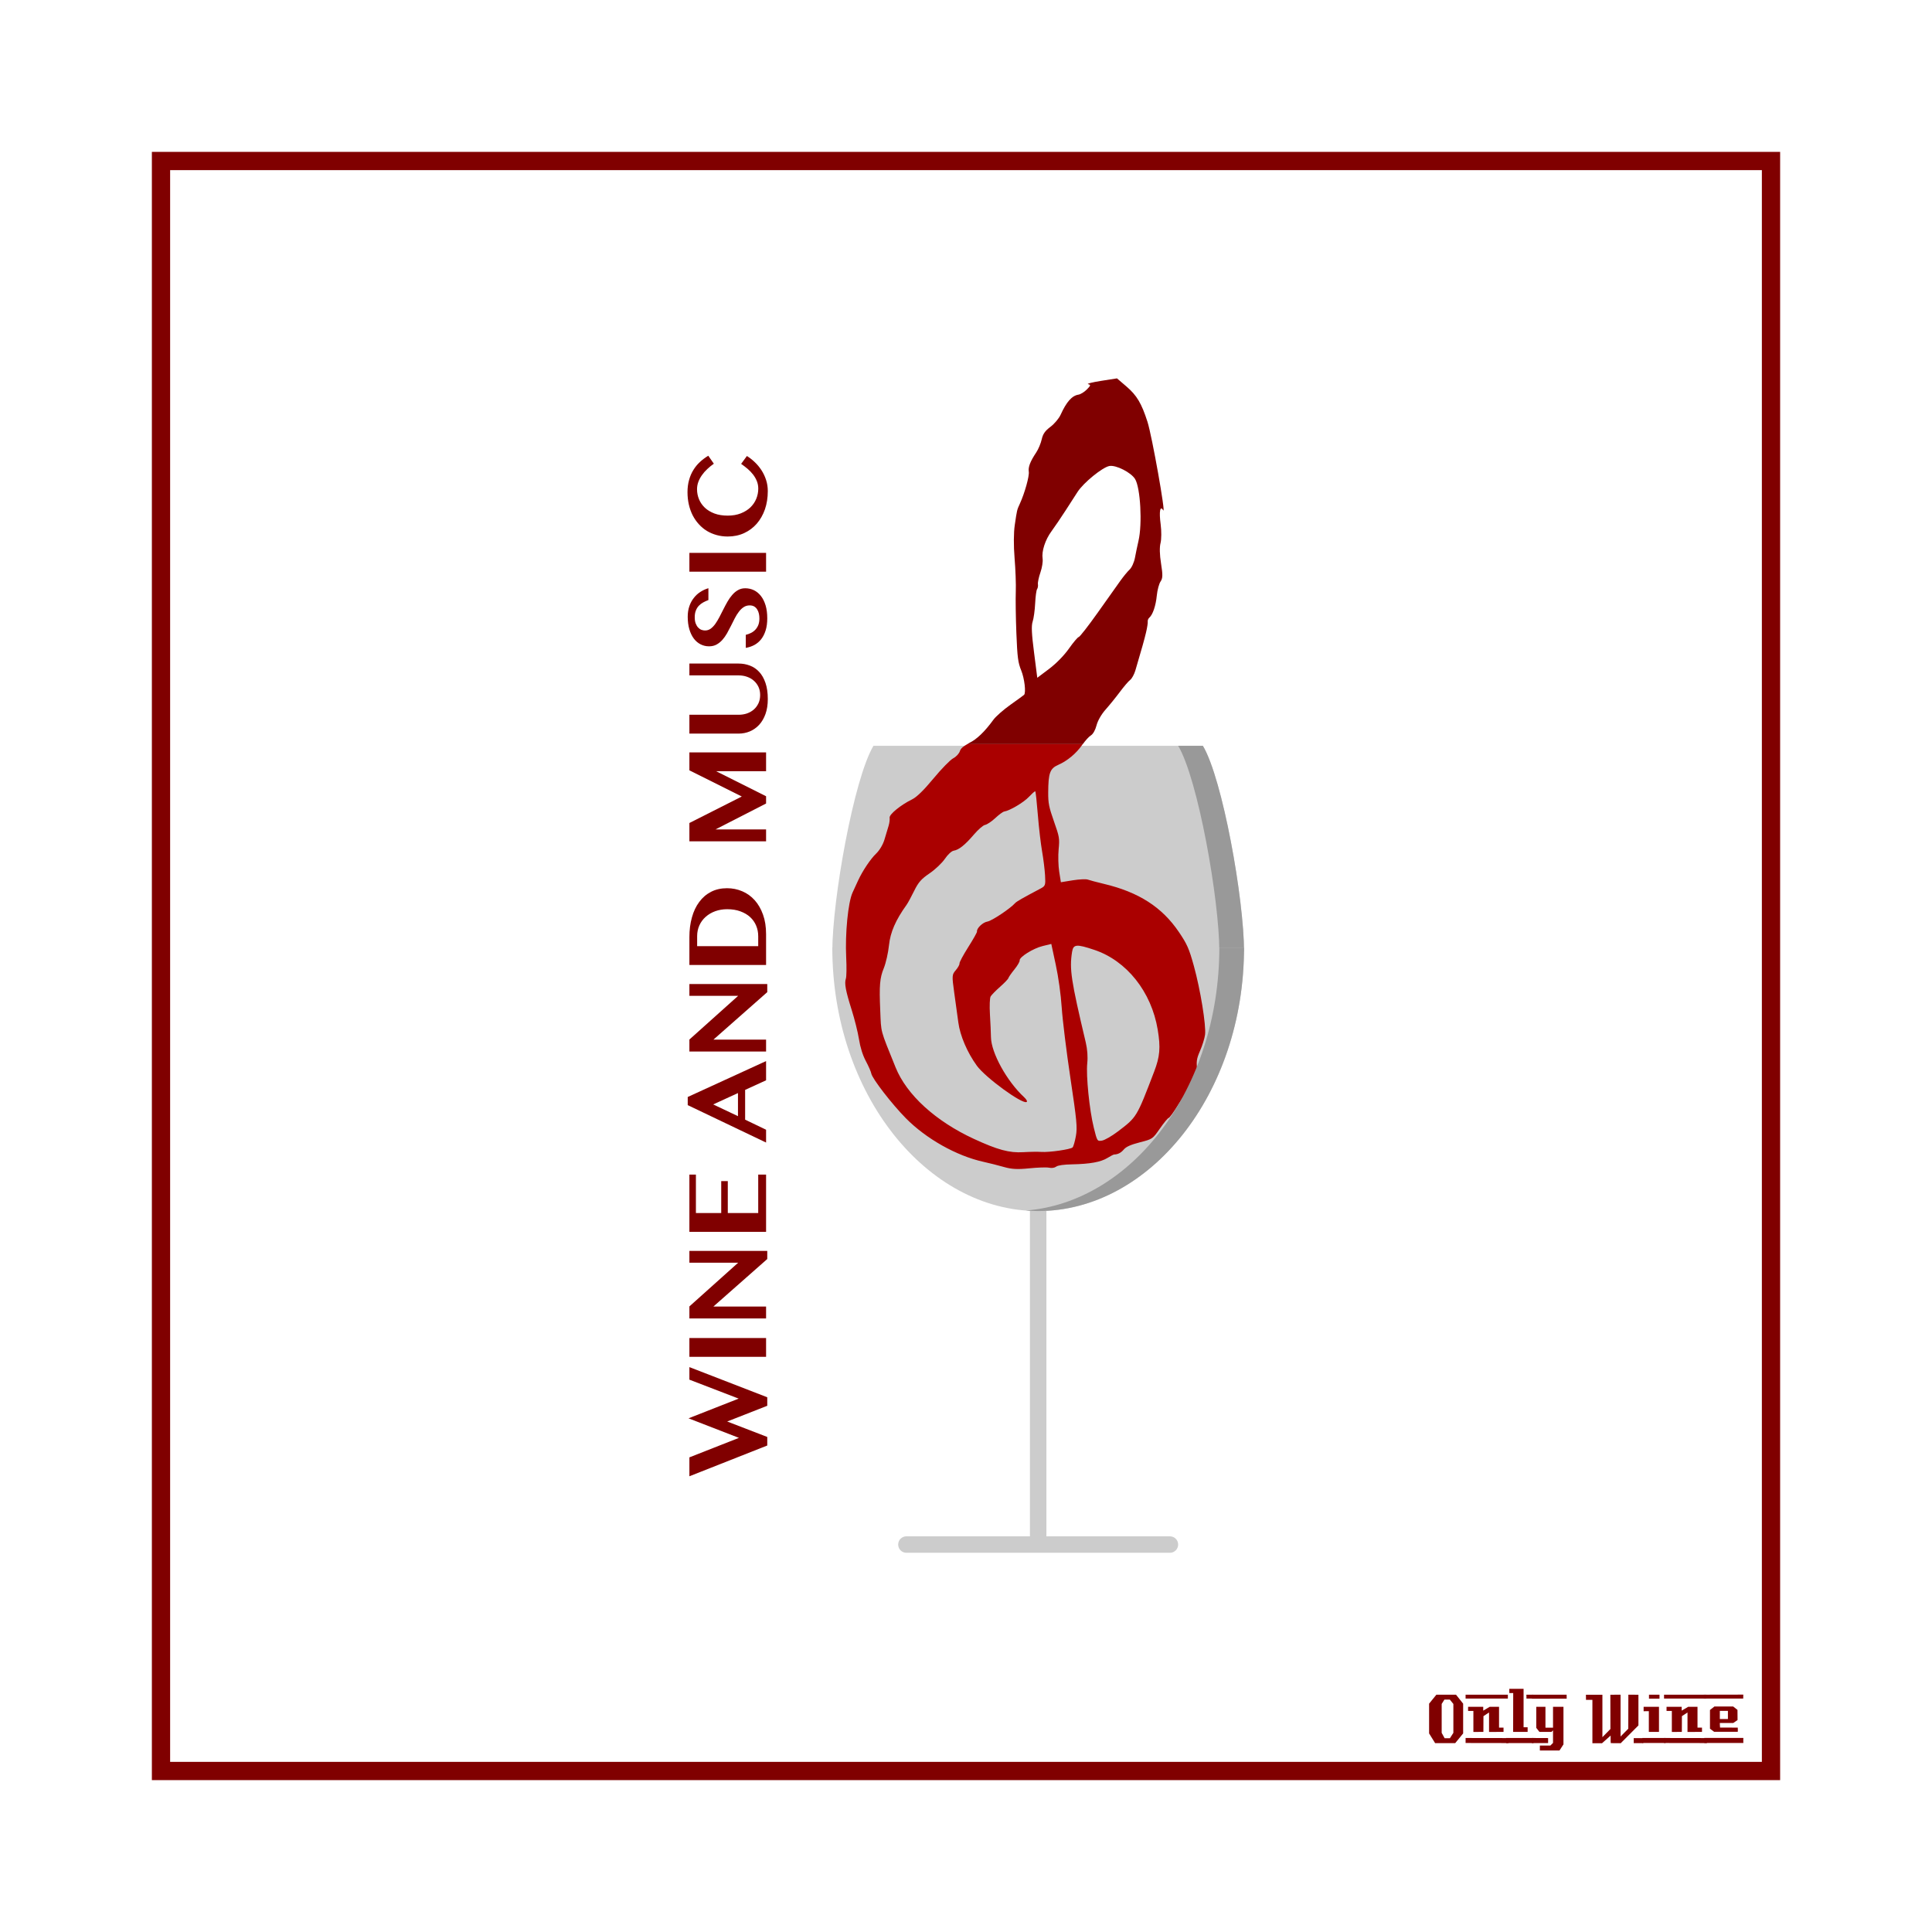 <svg:svg xmlns:dc="http://purl.org/dc/elements/1.1/" xmlns:ns1="http://sodipodi.sourceforge.net/DTD/sodipodi-0.dtd" xmlns:ns2="http://www.inkscape.org/namespaces/inkscape" xmlns:ns3="http://www.w3.org/1999/xlink" xmlns:ns5="http://creativecommons.org/ns#" xmlns:rdf="http://www.w3.org/1999/02/22-rdf-syntax-ns#" xmlns:svg="http://www.w3.org/2000/svg" height="1051.081" id="svg2" version="1.1" viewBox="-82.627 -82.627 1051.081 1051.081" width="1051.081" ns1:docname="OnlyWine-199.svg" ns2:version="0.48+devel r9772">
  <svg:defs id="defs4">
    <svg:linearGradient id="linearGradient4564" ns2:collect="always">
      <svg:stop id="stop4560" offset="0" style="stop-color:#ffffff;stop-opacity:1;" />
      <svg:stop id="stop4562" offset="1" style="stop-color:#ffffff;stop-opacity:0;" />
    </svg:linearGradient>
    <svg:linearGradient gradientTransform="translate(-0.024,-0.047)" gradientUnits="userSpaceOnUse" id="linearGradient4566" x1="124.309" x2="120.389" y1="239.263" y2="237.001" ns2:collect="always" ns3:href="#linearGradient4564" />
  </svg:defs>
  <ns1:namedview bordercolor="#666666" borderopacity="1.0" id="base" pagecolor="#ffffff" showgrid="false" showguides="true" units="px" ns2:current-layer="layer2" ns2:cx="668.18826" ns2:cy="442.91336" ns2:document-units="px" ns2:guide-bbox="true" ns2:pageopacity="0.0" ns2:pageshadow="2" ns2:window-height="851" ns2:window-maximized="1" ns2:window-width="1440" ns2:window-x="0" ns2:window-y="1" ns2:zoom="0.78570671" />
  <svg:g id="layer1" transform="translate(0,-166.536)" ns1:insensitive="true" ns2:groupmode="layer" ns2:label="Background">
    <svg:rect height="875.894" id="rect3840" style="color:#000000;fill:none;stroke:#800000;stroke-width:9.933;stroke-linecap:butt;stroke-linejoin:miter;stroke-miterlimit:4;stroke-opacity:1;stroke-dasharray:none;stroke-dashoffset:0;marker:none;visibility:visible;display:inline;overflow:visible;enable-background:accumulate" width="875.901" x="4.963" y="171.502" />
    <svg:g id="g3889" style="fill:#800000">
      <svg:path d="m 713.379,1026.962 -4.32,5.28 -10.92,0 -3.28,-5.28 0,-16.2 3.96,-4.88 10.68,0 3.88,4.88 0,16.2 m -5.32,-0.32 0,-15.72 -1.92,-2.36 -2.96,0 -1.48,2.36 0,15.72 1.6,2.92 2.88,0 1.88,-2.92" id="path3847" style="font-size:40px;font-style:normal;font-variant:normal;font-weight:normal;font-stretch:normal;text-align:start;line-height:125%;letter-spacing:0px;word-spacing:0px;writing-mode:lr-tb;text-anchor:start;fill:#800000;fill-opacity:1;stroke:none;font-family:LambrettistA;-inkscape-font-specification:LambrettistA" ns2:connector-curvature="0" />
      <svg:path d="m 737.71,1008.002 -23,0 0,-2.12 23,0 0,2.12 m -2.36,18.12 c -3.733,0 -6.36,0.013 -7.88,0.04 l 0,-10.6 -3.04,2 -0.04,8.56 -5.44,0.04 c 0,0 0,-3.813 0,-11.44 l -2.88,0 c -0.027,-1.52 -0.027,-2.267 0,-2.24 l 8.24,0 0,2.08 3.52,-2.08 5.08,0 c -2e-5,0 -2e-5,3.773 0,11.32 l 2.44,0 0,2.32 m 2.68,6.08 -23.32,-0.04 0,-2.72 23.32,0.04 c -2e-5,0 -2e-5,0.907 0,2.72" id="path3849" style="font-size:40px;font-style:normal;font-variant:normal;font-weight:normal;font-stretch:normal;text-align:start;line-height:125%;letter-spacing:0px;word-spacing:0px;writing-mode:lr-tb;text-anchor:start;fill:#800000;fill-opacity:1;stroke:none;font-family:LambrettistA;-inkscape-font-specification:LambrettistA" ns2:connector-curvature="0" />
      <svg:path d="m 751.538,1008.002 -3.72,0 c -10e-6,-0.72 -10e-6,-1.12 0,-1.2 -0.027,-0.08 -0.04,-0.387 -0.04,-0.92 l 3.76,0 0,2.12 m -3.08,18.12 -7.88,0 0.04,-21.12 -2.12,0 0,-2.32 7.76,0 0,20.92 2.2,0 0,2.52 m 3.2,6.08 -14.88,0 c 0,0 0,-0.92 0,-2.76 l 14.84,0 c -10e-6,0.747 0.013,1.667 0.04,2.76" id="path3851" style="font-size:40px;font-style:normal;font-variant:normal;font-weight:normal;font-stretch:normal;text-align:start;line-height:125%;letter-spacing:0px;word-spacing:0px;writing-mode:lr-tb;text-anchor:start;fill:#800000;fill-opacity:1;stroke:none;font-family:LambrettistA;-inkscape-font-specification:LambrettistA" ns2:connector-curvature="0" />
      <svg:path d="m 769.717,1008.042 -18.92,0.04 c 0,-1.467 0,-2.2 0,-2.2 l 18.88,0 c 0.027,1.333 0.04,2.053 0.04,2.16 m -1.76,24.88 -2.16,3.32 -10.68,0 0,-2.68 5.72,0 1.44,-1.44 0,-6.84 -0.84,0.84 -6.56,0 -1.72,-2.2 0,-11.44 5,0 0,11.36 4.12,0 0,-11.36 5.68,0 0,20.44 m -8.36,-0.72 -8.8,0 0,-2.76 8.8,0.04 0,2.72" id="path3853" style="font-size:40px;font-style:normal;font-variant:normal;font-weight:normal;font-stretch:normal;text-align:start;line-height:125%;letter-spacing:0px;word-spacing:0px;writing-mode:lr-tb;text-anchor:start;fill:#800000;fill-opacity:1;stroke:none;font-family:LambrettistA;-inkscape-font-specification:LambrettistA" ns2:connector-curvature="0" />
      <svg:path d="m 811.381,1032.242 -5.2,0 0,-2.72 5.2,0 0,2.72 m -2.64,-9.64 -9.64,9.68 c -2,0 -3.8,-0.013 -5.4,-0.04 -0.08,0 -0.107,-1.373 -0.08,-4.12 l -4.76,4.24 c -10e-6,-0.027 -0.013,-0.053 -0.04,-0.08 l -5.12,0 c -10e-6,0 -10e-6,-7.867 0,-23.6 l -3.48,0 -0.04,-2.76 8.96,0 0,23.08 4.36,-4.44 -0.04,-18.64 c 2.187,10e-5 4.04,-0.013 5.56,-0.04 l 0,22.76 4.2,-4.24 0.04,-18.52 c 1.387,0.027 3.213,0.04 5.48,0.04 -3e-5,3.28 -3e-5,8.84 0,16.68" id="path3855" style="font-size:40px;font-style:normal;font-variant:normal;font-weight:normal;font-stretch:normal;text-align:start;line-height:125%;letter-spacing:0px;word-spacing:0px;writing-mode:lr-tb;text-anchor:start;fill:#800000;fill-opacity:1;stroke:none;font-family:LambrettistA;-inkscape-font-specification:LambrettistA" ns2:connector-curvature="0" />
      <svg:path d="m 820.202,1008.042 -5.72,0 0,-2.16 5.72,0 0,2.16 m -0.28,18.08 -5.52,0 c -0.027,-2.16 -0.027,-5.92 0,-11.28 l -2.84,0.04 c -0.027,-1.573 -0.027,-2.373 0,-2.4 l 8.36,0 0,13.64 m 3.6,6.04 -12.64,0 c 0,0 0,-0.907 0,-2.72 l 12.64,0 0,2.72" id="path3857" style="font-size:40px;font-style:normal;font-variant:normal;font-weight:normal;font-stretch:normal;text-align:start;line-height:125%;letter-spacing:0px;word-spacing:0px;writing-mode:lr-tb;text-anchor:start;fill:#800000;fill-opacity:1;stroke:none;font-family:LambrettistA;-inkscape-font-specification:LambrettistA" ns2:connector-curvature="0" />
      <svg:path d="m 845.679,1008.002 -23,0 0,-2.12 23,0 0,2.12 m -2.36,18.12 c -3.733,0 -6.36,0.013 -7.88,0.04 l 0,-10.6 -3.04,2 -0.04,8.56 -5.44,0.04 c 0,0 0,-3.813 0,-11.44 l -2.88,0 c -0.027,-1.52 -0.027,-2.267 0,-2.24 l 8.24,0 0,2.08 3.52,-2.08 5.08,0 c -2e-5,0 -2e-5,3.773 0,11.32 l 2.44,0 0,2.32 m 2.68,6.08 -23.32,-0.04 0,-2.72 23.32,0.04 c -2e-5,0 -2e-5,0.907 0,2.72" id="path3859" style="font-size:40px;font-style:normal;font-variant:normal;font-weight:normal;font-stretch:normal;text-align:start;line-height:125%;letter-spacing:0px;word-spacing:0px;writing-mode:lr-tb;text-anchor:start;fill:#800000;fill-opacity:1;stroke:none;font-family:LambrettistA;-inkscape-font-specification:LambrettistA" ns2:connector-curvature="0" />
      <svg:path d="m 865.787,1005.842 -0.04,2.16 -21.48,0 c 0,10e-5 0,-0.707 0,-2.12 l 21.52,-0.04 m -3,20.24 -12.84,0 -2.28,-1.68 0,-10.2 2.4,-1.88 10.24,0 2.32,1.84 0.04,5.52 -2.32,1.6 -7.32,0 c -10e-6,0.64 0.013,1.067 0.04,1.28 0.053,0.213 0.08,0.613 0.08,1.2 l 9.64,0.04 c 0.053,0.907 0.053,1.667 0,2.28 m 3.04,6.08 -21.24,0 c 0,0 0,-0.92 0,-2.76 l 21.24,0 c -0.053,1.493 -0.053,2.413 0,2.76 m -8.4,-13.04 0,-4.44 -4.4,0 0,4.44 4.4,0" id="path3861" style="font-size:40px;font-style:normal;font-variant:normal;font-weight:normal;font-stretch:normal;text-align:start;line-height:125%;letter-spacing:0px;word-spacing:0px;writing-mode:lr-tb;text-anchor:start;fill:#800000;fill-opacity:1;stroke:none;font-family:LambrettistA;-inkscape-font-specification:LambrettistA" ns2:connector-curvature="0" />
    </svg:g>
  </svg:g>
  <svg:g id="layer2" ns2:groupmode="layer" ns2:label="Draw">
    <svg:g id="g5305" transform="translate(216.186,198.368)">
</svg:g>
    <svg:g id="g5307" transform="translate(216.186,198.368)">
</svg:g>
    <svg:g id="g5309" transform="translate(216.186,198.368)">
</svg:g>
    <svg:g id="g5311" transform="translate(216.186,198.368)">
</svg:g>
    <svg:g id="g5313" transform="translate(216.186,198.368)">
</svg:g>
    <svg:g id="g5315" transform="translate(216.186,198.368)">
</svg:g>
    <svg:g id="g5317" transform="translate(216.186,198.368)">
</svg:g>
    <svg:g id="g5319" transform="translate(216.186,198.368)">
</svg:g>
    <svg:g id="g5321" transform="translate(216.186,198.368)">
</svg:g>
    <svg:g id="g5323" transform="translate(216.186,198.368)">
</svg:g>
    <svg:g id="g5325" transform="translate(216.186,198.368)">
</svg:g>
    <svg:g id="g5327" transform="translate(216.186,198.368)">
</svg:g>
    <svg:g id="g5329" transform="translate(216.186,198.368)">
</svg:g>
    <svg:g id="g5331" transform="translate(216.186,198.368)">
</svg:g>
    <svg:g id="g5333" transform="translate(216.186,198.368)">
</svg:g>
    <svg:g id="g6227" transform="translate(39.461,4.6513264e-7)">
      <svg:g id="g6188" transform="matrix(1.12,0,0,1.12,-29.117,-95.983)">
        <svg:g id="g5285" style="fill:#cccccc" transform="translate(165.277,314.187)">
	<svg:path d="M 320,444 H 260 V 284 c 0,-2.208 -1.788,-4 -4,-4 -2.212,0 -4,1.792 -4,4 v 160 h -60 c -2.212,0 -4,1.792 -4,4 0,2.208 1.788,4 4,4 h 128 c 2.212,0 4,-1.792 4,-4 0,-2.208 -1.788,-4 -4,-4 z" id="path5287" style="fill:#cccccc" ns2:connector-curvature="0" />

	<svg:path d="M 356,160 C 356,134.644 345.588,76 336,60 H 176 c -9.56,16 -20,74.644 -20,100 h 200 z" id="path5289" style="fill:#cccccc" ns2:connector-curvature="0" />

</svg:g>
        <svg:path d="m 501.277,374.187 h -12 c 9.588,16 20,74.644 20,100 h 12 c 0,-25.356 -10.412,-84 -20,-100 z" id="path5291" style="fill:#999999" ns2:connector-curvature="0" />
        <svg:path d="m 321.277,472.187 c 0,71.324 45.964,128 100,128 54.072,0 100,-56.676 100,-128 h -200 z" id="path5293" style="fill:#cccccc;fill-opacity:1" ns2:connector-curvature="0" />
        <svg:path d="m 386.875,373.375 c -1.932,1.051 -3.226,2.136 -3.625,3.406 -0.375,1.193 -1.818,2.754 -3.219,3.469 -1.401,0.715 -5.717,5.131 -9.594,9.812 -4.686,5.657 -8.155,9.058 -10.344,10.125 -5.529,2.695 -11.223,7.334 -10.969,8.938 0.127,0.802 -0.085,2.562 -0.5,3.938 -0.415,1.375 -1.325,4.381 -2,6.656 -0.734,2.473 -2.383,5.239 -4.094,6.875 -2.707,2.589 -6.51,8.273 -8.688,12.969 -0.541,1.167 -1.765,3.837 -2.719,5.906 -2.184,4.739 -3.678,20.012 -3.094,31.562 0.239,4.737 0.16,9.339 -0.156,10.25 -0.791,2.278 -0.131,5.893 2.812,15.188 1.383,4.366 2.986,10.73 3.531,14.156 0.65,4.082 1.805,7.795 3.375,10.75 1.318,2.48 2.494,5.172 2.625,6 0.381,2.404 10.036,14.887 16.781,21.719 9.858,9.984 24.549,18.265 37.594,21.156 2.851,0.632 7.365,1.76 10.031,2.531 3.69,1.067 6.611,1.236 12.281,0.656 4.097,-0.419 8.428,-0.569 9.625,-0.312 1.354,0.29 2.699,0.088 3.531,-0.531 0.836,-0.622 3.698,-1.019 7.656,-1.094 8.715,-0.165 13.993,-1.122 17.188,-3.094 1.49,-0.919 2.967,-1.681 3.281,-1.688 1.814,-0.032 3.332,-0.82 4.719,-2.469 1.093,-1.3 3.433,-2.333 7.75,-3.438 6.167,-1.578 6.202,-1.606 9.719,-6.656 1.942,-2.788 3.877,-5.15 4.312,-5.219 0.436,-0.069 2.581,-3.021 4.75,-6.594 2.169,-3.573 4.543,-6.624 5.281,-6.75 0.738,-0.126 2.103,-1.062 3.031,-2.094 1.448,-1.608 1.581,-2.633 0.906,-7.188 -0.674,-4.553 -0.493,-5.964 1.25,-9.938 1.118,-2.549 2.213,-6.075 2.438,-7.844 0.571,-4.502 -2.256,-21.902 -5.438,-33.406 -2.333,-8.435 -3.27,-10.568 -7.312,-16.531 -8.165,-12.045 -19.487,-19.308 -36.312,-23.312 -3.484,-0.829 -7.053,-1.781 -7.906,-2.094 -0.853,-0.313 -4.148,-0.158 -7.312,0.344 l -5.75,0.938 -0.812,-5.125 c -0.451,-2.82 -0.574,-7.7 -0.281,-10.812 0.506,-5.378 0.402,-6.037 -2.281,-13.656 -2.423,-6.879 -2.815,-8.865 -2.781,-14.031 0.062,-9.422 0.837,-11.61 4.844,-13.375 4.527,-1.994 8.827,-5.598 11.75,-9.844 0.071,-0.104 0.144,-0.146 0.219,-0.25 l -56.094,0 z m 32.875,22.938 c 0.06,-0.023 0.1,-0.018 0.125,0 0.197,0.143 0.756,5.315 1.25,11.469 0.494,6.154 1.427,14.119 2.062,17.719 0.635,3.6 1.275,8.828 1.438,11.625 0.278,4.798 0.145,5.173 -2.188,6.406 -8.737,4.618 -11.678,6.302 -12.375,7.094 -2.294,2.605 -11.284,8.601 -13.406,8.938 -2.282,0.362 -5.345,3.292 -5.094,4.875 0.06,0.381 -1.876,3.796 -4.281,7.594 -2.405,3.798 -4.303,7.343 -4.219,7.875 0.084,0.532 -0.708,1.998 -1.781,3.25 -1.88,2.192 -1.937,2.618 -0.781,10.938 0.66,4.752 1.57,11.264 2,14.5 0.854,6.435 4.326,14.55 8.969,20.969 4.169,5.764 22.009,18.787 24.188,17.656 0.486,-0.253 -0.027,-1.242 -1.25,-2.375 -8.336,-7.722 -15.94,-21.493 -16.062,-29.125 -0.034,-2.124 -0.261,-7.134 -0.5,-11.156 -0.239,-4.023 -0.086,-7.902 0.344,-8.625 0.429,-0.724 2.494,-2.834 4.594,-4.688 2.099,-1.853 3.919,-3.748 4.031,-4.219 0.112,-0.471 1.417,-2.354 2.906,-4.188 1.489,-1.833 2.652,-3.812 2.562,-4.375 -0.255,-1.612 6.527,-5.868 11.156,-7 l 4.219,-1.031 2.156,10.062 c 1.31,6.059 2.472,14.355 2.906,20.875 0.396,5.951 2.285,21.342 4.219,34.219 3.102,20.66 3.415,23.985 2.656,28.188 -0.473,2.619 -1.195,5.097 -1.594,5.5 -0.952,0.963 -11.401,2.467 -15.188,2.188 -1.633,-0.121 -5.6,-0.071 -8.812,0.125 -6.708,0.41 -12.419,-1.128 -23.969,-6.469 -18.587,-8.595 -32.619,-21.379 -38,-34.688 -7.667,-18.963 -6.989,-16.555 -7.469,-27.719 -0.52,-12.103 -0.223,-15.731 1.719,-20.469 1.007,-2.458 2.147,-7.483 2.531,-11.156 0.668,-6.383 3.211,-12.225 8.594,-19.719 0.615,-0.856 2.257,-3.905 3.656,-6.75 2.068,-4.204 3.488,-5.774 7.5,-8.5 2.715,-1.844 6.044,-5.02 7.406,-7.031 1.401,-2.068 3.246,-3.778 4.25,-3.938 2.524,-0.4 5.466,-2.725 9.812,-7.812 2.076,-2.43 4.509,-4.563 5.438,-4.719 0.928,-0.155 3.165,-1.621 4.938,-3.281 1.773,-1.66 3.738,-3.118 4.375,-3.219 2.737,-0.434 9.469,-4.421 12,-7.125 1.321,-1.411 2.551,-2.528 2.969,-2.688 z m 20.375,75 c 1.541,-0.14 4.087,0.556 8.406,2 15.741,5.262 27.76,20.368 30.812,38.75 1.449,8.727 1.092,13.058 -1.75,20.469 -8.52,22.221 -8.356,21.971 -17.594,29 -2.954,2.247 -6.438,4.235 -7.719,4.438 -2.318,0.367 -2.337,0.332 -3.969,-6.219 -2.134,-8.567 -3.833,-25.319 -3.188,-31.406 0.321,-3.022 0.054,-6.734 -0.719,-10 -7.2,-30.411 -7.996,-35.638 -6.656,-44.062 0.297,-1.864 0.834,-2.828 2.375,-2.969 z" id="path6177" style="fill:#aa0000" ns2:connector-curvature="0" />
        <svg:path d="m 509.277,472.187 c 0,68.668 -42.58,123.736 -94,127.744 1.988,0.156 3.988,0.256 6,0.256 54.072,0 100,-56.676 100,-128 h -12 z" id="path5295" style="fill:#999999;fill-opacity:1" ns2:connector-curvature="0" />
        <svg:path d="m 386.875,373.375 56.094,0 c 1.297,-1.815 3.025,-3.716 3.938,-4.25 1.011,-0.591 2.163,-2.647 2.719,-4.844 0.574,-2.268 2.352,-5.379 4.375,-7.656 1.871,-2.105 4.996,-5.958 6.938,-8.562 1.942,-2.604 4.204,-5.254 5.031,-5.875 0.827,-0.621 1.964,-2.696 2.531,-4.625 3.457,-11.759 4.231,-14.503 5.156,-18.344 0.565,-2.346 0.938,-4.778 0.844,-5.375 -0.095,-0.597 0.264,-1.454 0.781,-1.906 1.679,-1.466 3.141,-5.808 3.625,-10.75 0.261,-2.658 1.081,-5.705 1.812,-6.781 1.097,-1.613 1.13,-3.162 0.25,-8.719 -0.688,-4.345 -0.781,-7.901 -0.25,-10 0.453,-1.792 0.486,-5.86 0.062,-9.031 -0.847,-6.346 -0.279,-9.4 1.25,-6.844 1.381,2.309 -5.485,-36.252 -7.656,-43 -2.904,-9.025 -5.17,-12.816 -10.219,-17.156 l -4.594,-3.938 -7.781,1.219 c -4.287,0.681 -7.111,1.402 -6.25,1.594 1.38,0.307 1.326,0.611 -0.594,2.562 -1.197,1.217 -3.048,2.366 -4.094,2.531 -3.166,0.502 -5.796,3.463 -8.688,9.812 -0.806,1.77 -3.004,4.382 -4.906,5.812 -2.611,1.964 -3.661,3.455 -4.25,6.094 -0.429,1.922 -1.619,4.792 -2.656,6.344 -2.919,4.367 -3.983,7.113 -3.625,9.375 0.33,2.087 -1.972,10.353 -4.281,15.406 -1.494,3.27 -1.415,2.983 -2.531,10.5 -0.539,3.63 -0.592,10.002 -0.094,16 0.455,5.479 0.732,12.821 0.594,16.312 -0.138,3.491 -0.02,12.539 0.281,20.125 0.475,11.97 0.805,14.381 2.375,18.25 1.572,3.874 2.363,10.656 1.375,11.781 -0.148,0.168 -3.085,2.304 -6.531,4.75 -3.446,2.446 -7.198,5.735 -8.344,7.312 -4.272,5.881 -8.189,9.626 -11.844,11.344 -0.358,0.168 -0.53,0.36 -0.844,0.531 z m 69,-135.094 c 3.194,-0.581 10.502,3.125 12.469,6.312 2.618,4.242 3.59,21.834 1.656,30.094 -0.506,2.162 -1.269,5.789 -1.688,8.062 -0.432,2.347 -1.586,4.881 -2.656,5.875 -1.037,0.964 -3.078,3.477 -4.562,5.562 -1.485,2.086 -6.408,9.022 -10.938,15.406 -4.529,6.384 -8.655,11.671 -9.156,11.75 -0.501,0.079 -2.646,2.6 -4.75,5.594 -2.327,3.311 -6.07,7.168 -9.594,9.844 l -5.812,4.375 -1.562,-12.25 c -1.173,-9.102 -1.368,-12.979 -0.688,-15.031 0.504,-1.52 1.059,-5.476 1.219,-8.812 0.159,-3.337 0.581,-6.473 0.938,-6.969 0.356,-0.496 0.538,-1.573 0.406,-2.406 -0.132,-0.833 0.426,-3.421 1.219,-5.719 0.792,-2.298 1.268,-5.266 1.062,-6.625 -0.55,-3.646 1.241,-9.197 4.344,-13.406 1.505,-2.041 4.643,-6.675 6.969,-10.281 2.326,-3.607 4.863,-7.551 5.656,-8.781 2.895,-4.488 12.103,-11.981 15.469,-12.594 z" id="path5059" style="fill:#800000" ns2:connector-curvature="0" />
      </svg:g>
      <svg:g id="text6198" style="font-size:60px;font-style:normal;font-variant:normal;font-weight:bold;font-stretch:normal;text-align:start;line-height:125%;letter-spacing:0px;word-spacing:0px;writing-mode:lr-tb;text-anchor:start;fill:#800000;fill-opacity:1;stroke:none;font-family:Oriya MN;-inkscape-font-specification:Oriya MN Bold" transform="matrix(0,-1,1,0,0,-0.733)">
        <svg:path d="m -710.966,252.969 10.605,26.953 10.635,-27.422 10.723,27.275 10.312,-26.807 6.826,0 -16.406,42.363 -4.629,0 -8.555,-21.797 -8.408,21.797 -4.658,0 -16.729,-42.363 10.283,0" id="path6203" style="fill:#800000" ns2:connector-curvature="0" />
        <svg:path d="m -656.269,252.969 10.225,0 0,41.719 -10.225,0 0,-41.719" id="path6205" style="fill:#800000" ns2:connector-curvature="0" />
        <svg:path d="m -635.38,252.969 6.533,0 23.789,26.543 0,-26.543 6.416,0 0,42.363 -4.424,0 -25.84,-29.297 0,28.652 -6.475,0 0,-41.719" id="path6207" style="fill:#800000" ns2:connector-curvature="0" />
        <svg:path d="m -557.128,252.969 0,3.545 -20.918,0 0,13.77 17.373,0 0,3.574 -17.373,0 0,16.553 20.918,0 0,4.277 -31.143,0 0,-41.719 31.143,0" id="path6209" style="fill:#800000" ns2:connector-curvature="0" />
        <svg:path d="m -514.911,252.061 19.541,42.627 -10.459,0 -5.215,-11.396 -16.201,0 -5.479,11.396 -6.973,0 20.361,-42.627 4.424,0 m -10.43,27.334 12.568,0 -6.182,-13.477 -6.387,13.477" id="path6211" style="fill:#800000" ns2:connector-curvature="0" />
        <svg:path d="m -490.185,252.969 6.533,0 23.789,26.543 0,-26.543 6.416,0 0,42.363 -4.424,0 -25.84,-29.297 0,28.652 -6.475,0 0,-41.719" id="path6213" style="fill:#800000" ns2:connector-curvature="0" />
        <svg:path d="m -443.075,252.969 15.146,0 c 3.887,4e-5 7.461,0.459 10.723,1.377 3.262,0.898 6.064,2.227 8.408,3.984 2.363,1.738 4.199,3.877 5.508,6.416 1.309,2.539 1.963,5.439 1.963,8.701 -5e-5,2.93 -0.557,5.693 -1.67,8.291 -1.094,2.578 -2.705,4.824 -4.834,6.738 -2.129,1.914 -4.746,3.428 -7.852,4.541 -3.086,1.113 -6.631,1.67 -10.635,1.67 l -16.758,0 0,-41.719 m 10.225,37.441 5.449,0 c 2.012,0 3.906,-0.371 5.684,-1.113 1.777,-0.742 3.33,-1.826 4.658,-3.252 1.328,-1.445 2.373,-3.213 3.135,-5.303 0.781,-2.09 1.172,-4.492 1.172,-7.207 -4e-5,-2.344 -0.361,-4.512 -1.084,-6.504 -0.723,-1.992 -1.738,-3.721 -3.047,-5.186 -1.289,-1.465 -2.832,-2.607 -4.629,-3.428 -1.797,-0.82 -3.76,-1.23 -5.889,-1.23 l -5.449,0 0,33.223" id="path6215" style="fill:#800000" ns2:connector-curvature="0" />
        <svg:path d="m -375.81,252.969 9.961,0 14.414,28.506 14.238,-28.506 9.756,0 0,41.719 -10.225,0 0,-27.188 -13.623,27.188 -3.955,0 -14.092,-27.51 0,27.51 -6.475,0 0,-41.719" id="path6217" style="fill:#800000" ns2:connector-curvature="0" />
        <svg:path d="m -317.216,252.969 10.254,0 0,26.807 c -10e-6,1.621 0.244,3.145 0.732,4.57 0.508,1.406 1.221,2.637 2.139,3.691 0.937,1.055 2.07,1.895 3.398,2.52 1.328,0.605 2.812,0.908 4.453,0.908 1.641,0 3.115,-0.303 4.424,-0.908 1.328,-0.625 2.451,-1.465 3.369,-2.52 0.937,-1.055 1.65,-2.285 2.139,-3.691 0.508,-1.426 0.762,-2.949 0.762,-4.57 l 0,-26.807 6.445,0 0,26.807 c -4e-5,2.148 -0.371,4.189 -1.113,6.123 -0.723,1.914 -1.865,3.594 -3.428,5.039 -1.543,1.445 -3.545,2.588 -6.006,3.428 -2.441,0.84 -5.371,1.26 -8.789,1.26 -3.066,0 -5.771,-0.42 -8.115,-1.26 -2.324,-0.84 -4.277,-1.982 -5.859,-3.428 -1.582,-1.465 -2.783,-3.164 -3.604,-5.098 -0.801,-1.934 -1.201,-3.984 -1.201,-6.152 l 0,-26.719" id="path6219" style="fill:#800000" ns2:connector-curvature="0" />
        <svg:path d="m -254.491,295.332 c -2.5,0 -4.688,-0.293 -6.562,-0.879 -1.875,-0.586 -3.477,-1.396 -4.805,-2.432 -1.309,-1.035 -2.354,-2.266 -3.135,-3.691 -0.762,-1.426 -1.289,-2.988 -1.582,-4.688 l 7.09,0 c 0.254,1.035 0.615,2.012 1.084,2.93 0.469,0.898 1.064,1.68 1.787,2.344 0.723,0.664 1.582,1.191 2.578,1.582 0.996,0.371 2.148,0.557 3.457,0.557 0.879,0 1.738,-0.088 2.578,-0.264 0.859,-0.195 1.621,-0.498 2.285,-0.908 0.684,-0.41 1.23,-0.947 1.641,-1.611 0.41,-0.684 0.615,-1.514 0.615,-2.49 -3e-5,-1.25 -0.322,-2.353 -0.967,-3.311 -0.625,-0.957 -1.465,-1.826 -2.52,-2.607 -1.035,-0.801 -2.227,-1.543 -3.574,-2.227 -1.328,-0.684 -2.686,-1.367 -4.072,-2.051 -1.387,-0.703 -2.754,-1.426 -4.102,-2.168 -1.328,-0.762 -2.52,-1.611 -3.574,-2.549 -1.035,-0.937 -1.875,-1.992 -2.52,-3.164 -0.625,-1.172 -0.938,-2.519 -0.938,-4.043 0,-1.66 0.361,-3.193 1.084,-4.6 0.723,-1.426 1.768,-2.656 3.135,-3.691 1.387,-1.035 3.076,-1.846 5.068,-2.432 1.992,-0.586 4.258,-0.879 6.797,-0.879 2.109,4e-5 4.014,0.293 5.713,0.879 1.699,0.586 3.193,1.387 4.482,2.402 1.309,0.996 2.402,2.178 3.281,3.545 0.898,1.367 1.582,2.842 2.051,4.424 l -6.445,0 c -0.371,-0.996 -0.801,-1.943 -1.289,-2.842 -0.488,-0.898 -1.094,-1.689 -1.816,-2.373 -0.723,-0.684 -1.592,-1.221 -2.607,-1.611 -1.016,-0.41 -2.236,-0.615 -3.662,-0.615 -1.328,4e-5 -2.451,0.176 -3.369,0.527 -0.918,0.352 -1.66,0.801 -2.227,1.348 -0.566,0.527 -0.977,1.123 -1.23,1.787 -0.234,0.664 -0.352,1.318 -0.352,1.963 -10e-6,1.113 0.322,2.129 0.967,3.047 0.664,0.898 1.533,1.738 2.607,2.52 1.094,0.762 2.324,1.504 3.691,2.227 1.367,0.703 2.764,1.416 4.189,2.139 1.445,0.723 2.852,1.475 4.219,2.256 1.387,0.781 2.617,1.65 3.691,2.607 1.094,0.938 1.963,1.982 2.607,3.135 0.664,1.152 0.996,2.451 0.996,3.896 -3e-5,1.699 -0.352,3.281 -1.055,4.746 -0.703,1.445 -1.748,2.715 -3.135,3.809 -1.367,1.074 -3.076,1.924 -5.127,2.549 -2.031,0.605 -4.375,0.908 -7.031,0.908" id="path6221" style="fill:#800000" ns2:connector-curvature="0" />
        <svg:path d="m -229.12,252.969 10.225,0 0,41.719 -10.225,0 0,-41.719" id="path6223" style="fill:#800000" ns2:connector-curvature="0" />
        <svg:path d="m -198.622,273.799 c -2e-5,2.695 0.41,5.078 1.23,7.148 0.82,2.07 1.904,3.809 3.252,5.215 1.367,1.406 2.93,2.471 4.688,3.193 1.777,0.723 3.613,1.084 5.508,1.084 1.465,0 2.822,-0.254 4.072,-0.762 1.269,-0.508 2.451,-1.182 3.545,-2.021 1.113,-0.859 2.148,-1.846 3.105,-2.959 0.957,-1.133 1.875,-2.324 2.754,-3.574 l 4.277,3.135 c -0.918,1.484 -2.031,2.91 -3.34,4.277 -1.289,1.367 -2.744,2.578 -4.365,3.633 -1.621,1.055 -3.389,1.895 -5.303,2.52 -1.914,0.625 -3.936,0.938 -6.064,0.938 -3.594,0 -6.904,-0.518 -9.932,-1.553 -3.008,-1.055 -5.615,-2.539 -7.822,-4.453 -2.188,-1.914 -3.896,-4.209 -5.127,-6.885 -1.23,-2.676 -1.846,-5.654 -1.846,-8.936 0,-2.109 0.264,-4.111 0.791,-6.006 0.527,-1.914 1.279,-3.682 2.256,-5.303 0.996,-1.621 2.207,-3.076 3.633,-4.365 1.426,-1.309 3.027,-2.422 4.805,-3.34 1.797,-0.918 3.76,-1.621 5.889,-2.109 2.129,-0.488 4.385,-0.732 6.768,-0.732 2.402,4e-5 4.6,0.283 6.592,0.85 2.012,0.547 3.828,1.328 5.449,2.344 1.641,0.996 3.096,2.188 4.365,3.574 1.289,1.387 2.422,2.9 3.398,4.541 l -4.336,3.018 c -0.879,-1.25 -1.836,-2.422 -2.871,-3.516 -1.016,-1.113 -2.109,-2.08 -3.281,-2.9 -1.172,-0.84 -2.402,-1.504 -3.691,-1.992 -1.289,-0.488 -2.637,-0.732 -4.043,-0.732 -1.914,4e-5 -3.74,0.361 -5.479,1.084 -1.738,0.723 -3.272,1.787 -4.6,3.193 -1.309,1.406 -2.354,3.145 -3.135,5.215 -0.762,2.07 -1.143,4.463 -1.143,7.178" id="path6225" style="fill:#800000" ns2:connector-curvature="0" />
      </svg:g>
    </svg:g>
  </svg:g>
</svg:svg>
